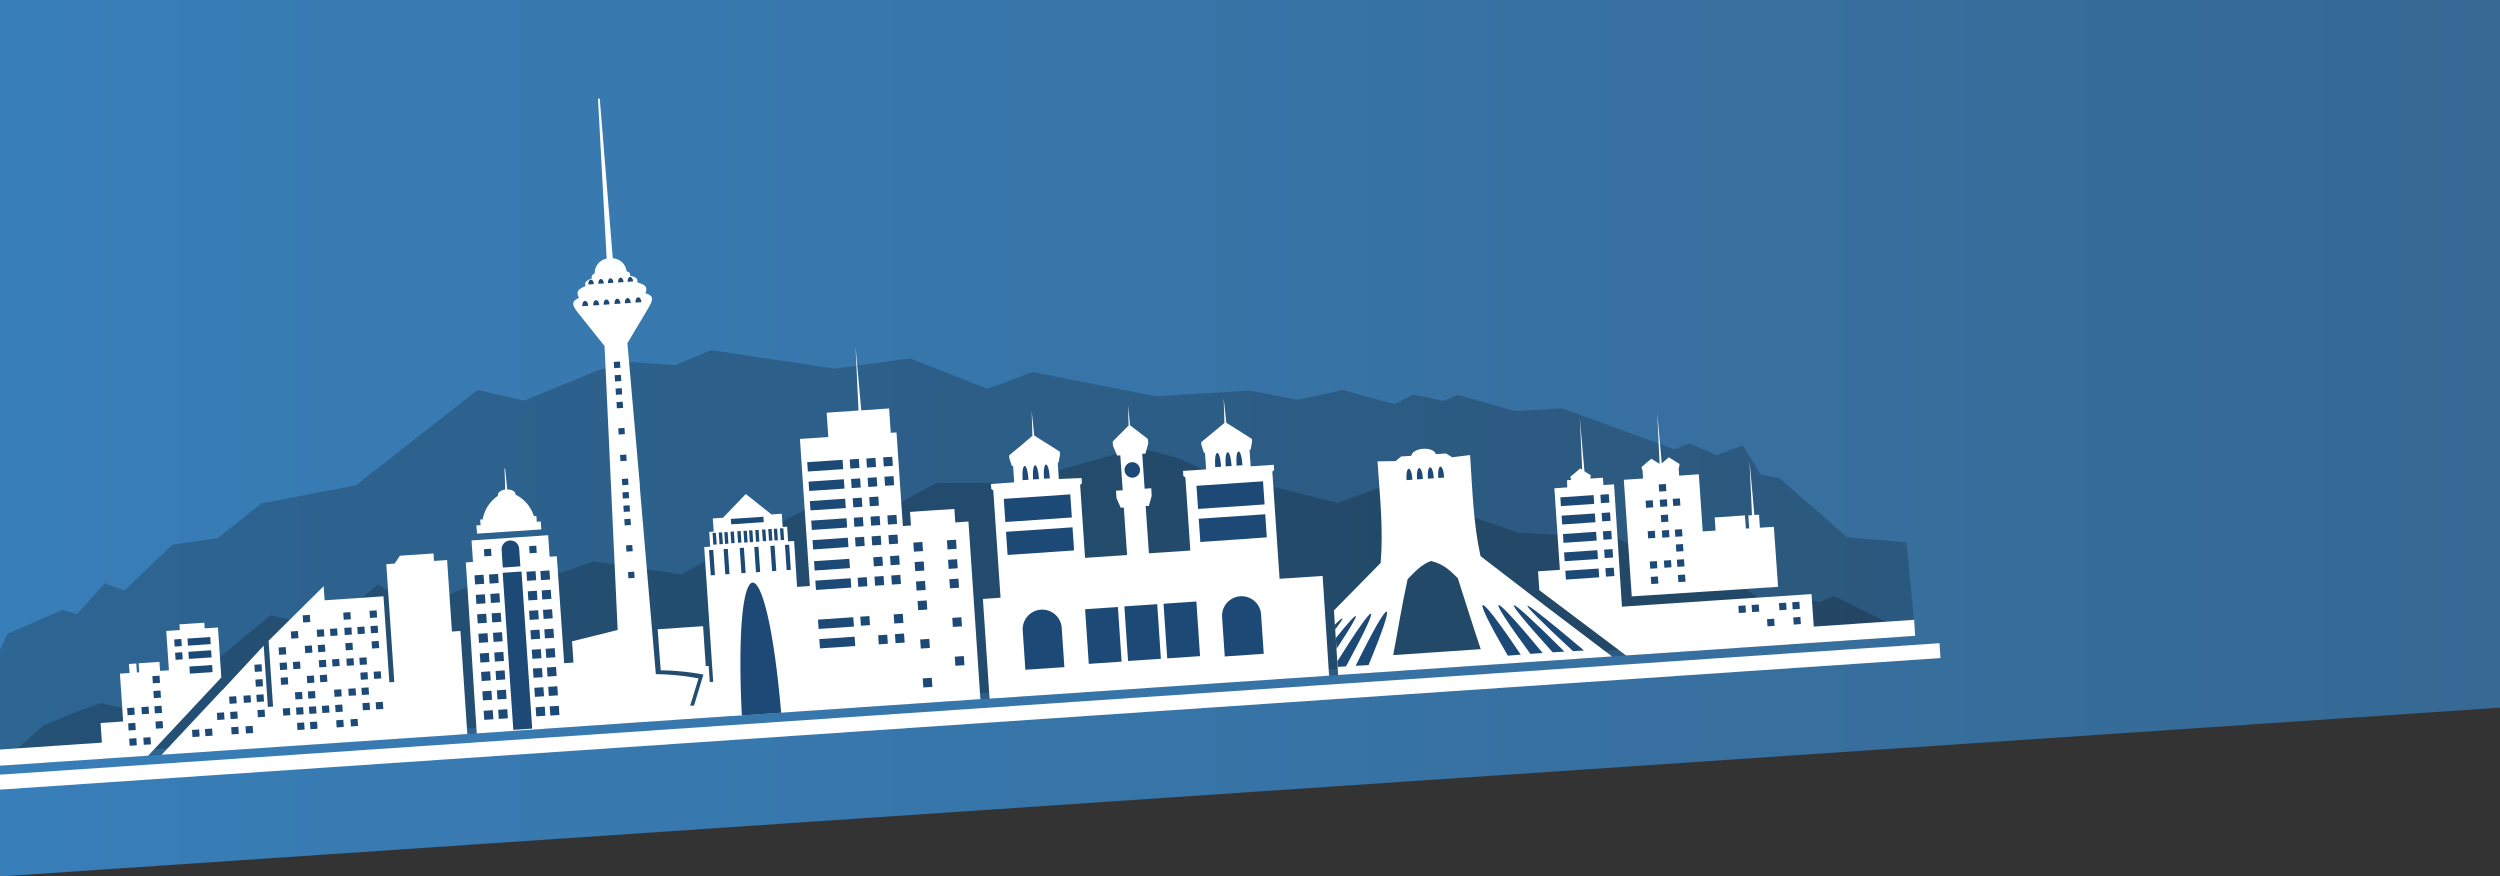 <svg id="Ñëîé_1" data-name="Ñëîé 1" xmlns="http://www.w3.org/2000/svg" xmlns:xlink="http://www.w3.org/1999/xlink" viewBox="0 0 595 208.6"><rect x="0" y="0" width="595" height="208.6" fill="#333333" stroke="none"/><defs><style>.cls-1{fill:url(#linear-gradient);}.cls-2{opacity:0.2;}.cls-3{fill:#fff;}.cls-4{fill:none;}.cls-5,.cls-6{fill:#1c4975;}.cls-5{fill-rule:evenodd;}</style><linearGradient id="linear-gradient" y1="104.3" x2="595" y2="104.3" gradientUnits="userSpaceOnUse"><stop offset="0" stop-color="#387eb8"/><stop offset="1" stop-color="#366994"/></linearGradient></defs><title>My Tehran - Shrinked B</title><polygon class="cls-1" points="0 208.6 595 168.42 595 0 0 0 0 208.6"/><polygon class="cls-2" points="2.93 179.28 10.32 172.66 17.88 169.53 23.93 167.34 30.64 168.8 36.74 165.11 40.61 166.07 64.33 146.45 77.22 149.23 90 139.08 94.79 142.36 101.94 139.83 106.71 141.55 118.91 136.49 130.1 137.38 141.4 133.6 161.99 136.69 193.05 120.56 205.03 124.64 222.83 114.95 241.57 114.91 270.87 106.51 280.05 108.89 291.66 114.02 299.55 114.97 318.32 119.7 329.32 115.68 361.43 126.79 384.95 128 396.77 134.77 407.91 134.85 421.07 144.09 425.56 141.74 432.99 143.28 436.42 141.82 450.7 148.86 455.07 148.58 455.16 149.97 455.74 149.93 455.7 149.42 453.73 129.08 439.62 127.88 423.52 113.81 419.05 112.94 414.78 106.02 408.5 108.36 402.15 105.51 398.55 106.98 371.87 97.19 360.55 97.82 346.87 93.97 343.54 95.42 336.32 93.87 331.96 96.21 319.54 92.82 308.88 95.18 297.5 92.95 275 94.33 245.72 88.53 235.03 92.53 216.6 85.3 198.56 87.75 169.23 83.33 160.71 86.91 149.7 86.15 142.24 88.14 124.79 95.33 113.67 92.81 84.73 115.47 62.24 119.81 51.76 128.08 41.05 129.64 29.6 140.55 24.96 138.82 18.34 146.15 14.85 145.16 1.81 150.82 0 154.71 0 179.62 2.93 179.28"/><polygon class="cls-2" points="450.7 148.86 436.42 141.82 432.99 143.28 425.56 141.74 421.07 144.09 407.91 134.85 396.77 134.77 384.95 128 361.43 126.79 329.32 115.68 318.32 119.7 299.55 114.97 291.66 114.02 280.05 108.89 270.87 106.51 241.57 114.91 222.83 114.95 205.03 124.64 193.05 120.56 161.99 136.69 141.4 133.6 130.1 137.38 118.91 136.49 106.71 141.55 101.94 139.83 94.79 142.36 90 139.08 77.22 149.23 64.33 146.45 40.61 166.07 36.74 165.11 30.64 168.8 23.93 167.34 17.88 169.53 10.32 172.66 2.93 179.28 0 179.62 0 180.82 34.05 178.51 455.16 149.97 455.07 148.58 450.7 148.86"/><polygon class="cls-2" points="450.7 148.86 436.42 141.82 432.99 143.28 425.56 141.74 421.07 144.09 407.91 134.85 396.77 134.77 384.95 128 361.43 126.79 329.32 115.68 318.32 119.7 299.55 114.97 291.66 114.02 280.05 108.89 270.87 106.51 241.57 114.91 222.83 114.95 205.03 124.64 193.05 120.56 161.99 136.69 141.4 133.6 130.1 137.38 118.91 136.49 106.71 141.55 101.94 139.83 94.79 142.36 90 139.08 77.22 149.23 64.33 146.45 40.61 166.07 36.74 165.11 30.64 168.8 23.93 167.34 17.88 169.53 10.32 172.66 2.93 179.28 0 179.62 0 180.82 34.05 178.51 455.16 149.97 455.07 148.58 450.7 148.86"/><polygon class="cls-2" points="0 180.82 0 182.24 455.26 151.38 455.16 149.97 34.05 178.51 0 180.82"/><polygon class="cls-3" points="461.84 156.62 461.6 153.08 0 184.37 0 187.93 461.84 156.62"/><path class="cls-4" d="M340.53,133.52c-2.39.89-4,2.8-5.51,4.31-1.33,6-2.29,12.07-3.44,18.08l20.83-1.41c-1.89-5.61-3.63-11.25-5.45-16.88C345.16,135.83,343.59,134.2,340.53,133.52Z" transform="translate(0 0)"/><path class="cls-3" d="M388.36,141.94l34.82-2.28-1-14.28-3.32.22-.21-3.1-1.11.07-.38-4.31-.79-8.72.41,8.75.19,4.32-.87.06.21,3.11-.79,0-.22-3.12-7.2.49.21,3.12-3.06.21-.93-13.6-4.68.32-.12-1.74h.05l.14-.77,0-.27-1.26-.79-1.27-.79-1.15,1-.53.44-.3-3.34-.78-8.71.4,8.74.16,3.42-.7-.43-1.26-.78-1.15.95-1.15,1,0,.27.21.66.13,1.82-4.59.31Z" transform="translate(0 0)"/><path class="cls-3" d="M113.55,127l15.28-1-.13-1.89-.95.07-.09-1.35-.6,0a8.54,8.54,0,0,0-4.4-5.12h.06c-.06-.83-1-1.21-2-1.2l-.5-5h-.15l.18,5c-1,.13-1.82.63-1.76,1.46h.06a8.63,8.63,0,0,0-3.68,5.67l-.59,0,.09,1.35-1,.07Z" transform="translate(0 0)"/><polygon class="cls-3" points="107.56 150.31 106.41 133.29 103.29 133.5 103.17 131.72 95.18 132.26 93.93 134.13 91.94 134.27 93.84 162.31 92.66 162.38 91.27 141.92 77.26 142.87 77.03 139.51 63.93 152.49 64.99 168.16 63.75 168.25 62.76 153.67 52.88 164.3 52.88 164.24 38.47 179.63 111.22 174.7 109.58 150.17 107.56 150.31"/><polygon class="cls-3" points="52.67 161.24 51.87 149.34 48.71 149.55 48.62 148.2 42.7 148.6 42.8 149.95 39.57 150.17 40.2 159.53 38.1 159.67 37.95 157.53 32.99 157.86 33.13 160.01 32.58 160.05 32.44 157.91 30.68 158.03 30.83 160.17 28.54 160.32 29.31 171.71 23.94 172.07 24.25 176.74 0 178.39 0 182.24 35.26 179.85 52.67 161.24"/><path class="cls-3" d="M455.57,147.51l-23.9,1.62-.53-7.74c-15,1-30,1.94-45.12,3-.64-9.77-1.22-19.39-1.88-29.12l-2.53.17-.12-1.75-3,.21.09-.53,0-.27-1.26-.79-.22-.14-.35-3.93L376,99.48l.4,8.74.16,3.56-.48-.3-1.15,1-1.15.95,0,.28.17.51-1,.07L373,116l-3.06.21,1.31,19.41-5.19.35.3,4.5L387,156l68.8-4.67Z" transform="translate(0 0)"/><path class="cls-3" d="M227.36,124.35l-.21-3.21c-5.43.37-.68,0-10.56.7l.22,3.22-1.93.14-1.51-22.27L212,103l-.39-5.79-6.63.45-.58-6.44-.78-8.72.4,8.74.3,6.46-7.58.52.39,5.79-6.75.46c1.38,20.42.77,11.34,2.37,35l-3.05.21L189,128.75l-1.42.09-.24-3.49-1.06.07-.22-3.15-2.44.17-2.79-2.22-3.33-2.65-2.95,3.08-2.47,2.57-2.44.17.22,3.14-1.06.07.23,3.5-1.43.1c.73,10.69,1.42,21.38,2.14,32.07l-.82.06-.25-3.81-.7,0-.64-9.49-10.81.73.73,9.78a59.77,59.77,0,0,1,10.16,1l-2.22,7.36-.94.07,2-6.52a59.75,59.75,0,0,0-10.16-1l-3.82-44.59h.05l-3-34.19,4.46-7.46c1.64-2.73,2.15-3.7-.17-4.42.52-1.42.13-2-1.94-2.58.2-.85-.24-1.24-1.74-1.63.12-.52-.08-.8-.79-1h0a3.53,3.53,0,0,0-3.3-3.11l-3.1-38-.42,0,2.06,38.08a3.53,3.53,0,0,0-2.85,3.53h0c-.67.33-.83.65-.64,1.14-1.44.59-1.82,1-1.51,1.85-2,.84-2.28,1.48-1.56,2.82-2.21,1-1.57,1.92.42,4.4l5.64,7.06L147,149.93c-3.61.92-7.23,1.81-10.85,2.7l.34,5.06-2.22.15q-.87-12.71-1.75-25.45l-1.71.11-.35-5.12-18.24,1.24.35,5.12-1.71.12c.92,13.63,1.69,27,2.61,40.69L150.74,172l18.73-1.27.81-.05,2.66-.18,60.39-4.1q-1.41-21.13-2.84-42.28Z" transform="translate(0 0)"/><path class="cls-3" d="M304.54,137.75l-1.73-25.5.43-.39v0l-.08-1.24-5.5.37-.27-3.94.25,0,.35-1.92-.05-.68-3.15-2-2.93-1.83-.26-2.46-.37-3.44.11,3.46.07,2.48-2.64,2.2-2.88,2.37.05.68.6,1.86.25,0,.27,3.94-5.5.37.08,1.24.06,0,.42.3,1.18,17.4-9.86.67-.77-11.27.76,0,.67-2.4v-.06L274,116.2l-1.58.11-.57-8.3.76-.05.67-2.4v-.06l-.07-1-2.2-1.71-2.05-1.57-.14-1.35-.36-3.43.1,3.45.05,1.37-1.79,1.82-2,2h0l.06,1,1,2.35.75-.06.57,8.31-1.59.1.11,1.7,0,.07,1,2.28.75,0,.77,11.27-10,.67-1.17-17.37.42-.39v0l-.08-1.23L252,114l-.26-3.9h.2l.35-1.92-.05-.68-3.15-2-2.93-1.83-.26-2.46-.37-3.44.11,3.45.07,2.49L243.05,106l-2.88,2.37.05.69.6,1.85.3,0,.26,3.89-5.54.38.08,1.24.06,0,.42.29,1.73,25.55-4.2.29,1.59,23.73,80.8-5.47c-.53-7.94-1-15.85-1.54-23.74Z" transform="translate(0 0)"/><path class="cls-3" d="M349.88,108.3l-4.26.53-1.48-.91-2.43.17c-.14-.82-1.45-1.38-3-1.28s-2.77.84-2.8,1.67l-2.43.16-1.34,1.1-4.3.06c.55,8.11,1.43,16.06.76,24.17l-11.12,11.31,1,15.37,65.17-4.42c-10.54-7.94-20.89-15.83-31.29-23.87C350.63,124.41,350.43,116.41,349.88,108.3Zm-18.3,47.61c1.15-6,2.11-12.11,3.44-18.08,1.53-1.51,3.12-3.42,5.51-4.31,3.06.68,4.63,2.31,6.43,4.1,1.82,5.63,3.56,11.27,5.45,16.88Z" transform="translate(0 0)"/><path class="cls-5" d="M202.23,109.35l2.17-.14.15,2.16-2.17.15-.15-2.17Zm1.26,18.56,2.17-.15.14,2.17-2.16.15-.15-2.17Zm7.95-.54,2.16-.14.15,2.16-2.16.15-.15-2.17Zm-4,.28,2.17-.15.15,2.16-2.17.15-.15-2.16Zm-4.25-4.43,2.17-.15.15,2.17-2.17.14-.15-2.16Zm8-.54,2.17-.15.14,2.17-2.16.15-.15-2.17Zm-4,.27,2.16-.14.15,2.16-2.17.15-.14-2.17Zm-4.25-4.36,2.16-.15.15,2.17-2.16.15-.15-2.17Zm3.93-.27,2.17-.14.14,2.16-2.16.15-.15-2.17ZM202.55,114l2.16-.15.15,2.17-2.17.14-.14-2.16Zm7.94-.54,2.17-.15.14,2.17-2.16.14-.15-2.16Zm-4,.27,2.16-.14.15,2.16-2.16.15-.15-2.17Zm3.7-4.88,2.17-.14.14,2.16-2.16.15-.15-2.17Zm-4,.28,2.16-.15.15,2.16-2.17.15Z" transform="translate(0 0)"/><path class="cls-5" d="M112.93,136.93l2.16-.15.15,2.17-2.17.15-.14-2.17Zm1.56,23,2.16-.15.15,2.16-2.17.15-.14-2.16Zm12.37-.84L129,159l.15,2.17-2.17.14-.14-2.16Zm.62,9.24,2.17-.15.14,2.17-2.16.14-.15-2.16Zm3.31-.23L133,168l.14,2.16-2.16.15-.15-2.17Zm-3.62-4.4,2.16-.15.15,2.16-2.16.15-.15-2.16Zm3.31-.23,2.16-.14.15,2.16-2.17.15-.14-2.17Zm-.31-4.61,2.16-.14.15,2.16-2.17.15-.14-2.17Zm-15.06,10.31,2.17-.15.14,2.16-2.16.15-.15-2.16Zm3.46-.24,2.16-.14.15,2.16-2.17.15-.14-2.17Zm-3.77-4.39,2.16-.15.15,2.16-2.17.15-.14-2.16Zm3.45-.24,2.17-.15.14,2.17-2.16.15-.15-2.17Zm-.31-4.61,2.16-.14.15,2.16-2.16.15-.15-2.17Zm7.36-23.62,2.16-.14.15,2.16-2.17.15-.14-2.17Zm1.26,18.56,2.16-.14.15,2.16-2.17.15-.14-2.17Zm3.3-.22,2.17-.15.14,2.17-2.16.14-.15-2.16ZM126.24,150l2.16-.15.15,2.17-2.17.15-.14-2.17Zm3.31-.22,2.16-.15.15,2.16-2.17.15-.14-2.16Zm-3.63-4.41,2.17-.14.14,2.16-2.16.15-.15-2.17Zm3.31-.22,2.17-.15.14,2.16-2.16.15-.15-2.16Zm-3.62-4.41,2.16-.15.15,2.17-2.16.14-.15-2.16Zm3.31-.22,2.16-.15.15,2.16-2.17.15-.14-2.16Zm-.31-4.61,2.16-.15.15,2.17-2.17.14-.14-2.16Zm-14.43,19.62,2.17-.15.14,2.17-2.16.15-.15-2.17Zm3.46-.23,2.16-.15.15,2.16-2.17.15-.14-2.16Zm-3.77-4.46,2.16-.15.15,2.17L114,153l-.14-2.16Zm3.45-.23,2.16-.15.15,2.16-2.16.15-.15-2.16Zm-3.77-4.4,2.17-.15.14,2.17-2.16.14-.15-2.16Zm3.46-.23,2.16-.15.15,2.16-2.17.15-.14-2.16Zm-3.77-4.4,2.16-.15.15,2.17-2.17.14-.14-2.16Zm3.45-.23,2.17-.15.14,2.16-2.16.15-.15-2.16Zm-.31-4.61,2.16-.15.15,2.16-2.16.15Z" transform="translate(0 0)"/><path class="cls-5" d="M219.6,161.46l2.16-.15.15,2.17-2.16.14-.15-2.16Zm7.63-5.17,2.17-.15.14,2.17-2.16.14-.15-2.16ZM219,152.2l2.17-.15.14,2.16-2.16.15L219,152.2Zm7.64-5.15,2.16-.15.15,2.17-2.17.14-.14-2.16Zm-8.26-4,2.17-.15.15,2.17-2.17.15-.15-2.17ZM218,138.4l2.16-.15.15,2.17-2.17.14L218,138.4Zm7.94-.54,2.17-.15.14,2.17-2.16.14-.15-2.16Zm-8.26-4.09,2.17-.15.14,2.17-2.16.14-.15-2.16Zm7.95-.54,2.16-.14.15,2.16-2.16.15-.15-2.17Zm-8.26-4.09,2.16-.15.15,2.17-2.16.14-.15-2.16Zm8-.54,2.16-.15.15,2.17-2.17.14Z" transform="translate(0 0)"/><rect class="cls-6" x="120.89" y="136.14" width="4.5" height="37.47" transform="translate(-10.19 8.68) rotate(-3.88)"/><path class="cls-5" d="M258.25,145l7.81-.53.88,13-7.81.53-.88-13Zm33.2,11.24,9.32-.64-.63-9.27h0v-.09a4.65,4.65,0,0,0-9.28.63v.08h0l.63,9.27ZM244,159.41l9.32-.63-.63-9.27h0v-.08a4.65,4.65,0,1,0-9.28.63v.08h0l.63,9.27Zm-5.1-40.68,15.83-1.07.37,5.5-15.83,1.08-.37-5.51Zm45.86-3.11,15.84-1.07.37,5.5-15.83,1.08-.38-5.51Zm.53,7.84,15.84-1.07.37,5.5L285.68,129l-.38-5.51Zm-45.86,3.11,15.83-1.07.37,5.5-15.83,1.08-.37-5.51Zm37.49,17.12,7.82-.53.87,13-7.81.53-.88-13Zm-9.32.63,7.82-.53.87,13-7.81.53Z" transform="translate(0 0)"/><path class="cls-5" d="M269.65,113.68a1.84,1.84,0,1,0-2-1.71A1.85,1.85,0,0,0,269.65,113.68Z" transform="translate(0 0)"/><path class="cls-5" d="M193.38,128.55l8.4-.57.15,2.22-8.4.57-.15-2.22ZM192.12,110l8.41-.57.15,2.22-8.41.57-.15-2.22Zm.32,4.63,8.4-.57.15,2.22-8.4.57-.15-2.22Zm.31,4.63,8.4-.57.15,2.22-8.4.57-.15-2.22Zm.32,4.65,8.4-.57.15,2.22-8.4.57Z" transform="translate(0 0)"/><path class="cls-5" d="M69.33,152l1.7-.12-.12-1.7-1.7.12.12,1.7Zm14.08,19.2,1.7-.12.12,1.7-1.7.12-.12-1.7Zm6-4.06,1.7-.12.12,1.7-1.7.12-.12-1.7Zm-3.15.21,1.7-.11.11,1.7-1.7.11-.11-1.7Zm-3.34-3.43,1.7-.11.12,1.7L83,165.6l-.11-1.7Zm3.09-.21,1.7-.11.12,1.7-1.7.11-.12-1.7Zm2.91-3.84,1.7-.11.12,1.7-1.7.12-.12-1.71Zm-3.16.22,1.71-.12.11,1.7-1.7.12-.12-1.7Zm-3.33-3.33,1.71-.11.11,1.7-1.7.11-.12-1.7Zm3.09-.21,1.71-.11.11,1.7-1.7.11-.12-1.7Zm-3.34-3.47,1.71-.12.11,1.7-1.7.12-.12-1.7Zm6.25-.43,1.7-.11.12,1.7-1.7.11-.12-1.7Zm-6.49-3.21,1.7-.12.11,1.7-1.7.12-.11-1.7Zm6.24-.43,1.71-.11.11,1.7-1.7.11-.12-1.7Zm-3.15.22,1.7-.12.11,1.7-1.7.12-.11-1.7Zm-3.34-3.43,1.7-.12.12,1.7-1.7.12-.12-1.7Zm6.25-.43,1.7-.11.11,1.7-1.7.11-.11-1.7Zm-15.79,2.78,1.7-.11-.11-1.7-1.7.11.11,1.7Zm6.5,3.22,1.7-.12-.12-1.7-1.7.12.12,1.7Zm-3.16.21,1.7-.11-.11-1.71-1.7.12.11,1.7Zm-2.84,3.85,1.7-.11-.12-1.71-1.7.12.12,1.7Zm3.09-.21,1.7-.11-.12-1.7-1.7.11.12,1.7Zm3.4,3.41,1.7-.12-.12-1.7-1.7.12.12,1.7Zm-3.16.21,1.7-.11-.11-1.7-1.7.11.11,1.7Zm-2.85,3.75,1.7-.12-.11-1.7-1.7.12.11,1.7Zm3.09-.21,1.7-.12-.11-1.7-1.7.12.11,1.7Zm-2.84,3.9,1.7-.12-.11-1.7-1.7.11.11,1.71Zm6.25-.43,1.7-.11-.12-1.7-1.7.11.12,1.7Zm-6,4.06,1.7-.11-.12-1.7-1.7.11.12,1.7Zm6.25-.42,1.7-.11-.12-1.71-1.7.12.12,1.7Zm-3.16.21,1.7-.11-.12-1.7-1.7.11.12,1.7Zm-2.84,3.85,1.7-.11-.12-1.7-1.7.11.12,1.7Zm6.24-.42,1.7-.11-.11-1.71-1.7.12.11,1.7Zm-13.7-17.28,1.7-.11L68,154l-1.7.11.12,1.7Zm3.4,3.41,1.7-.11-.12-1.71-1.7.12.12,1.7Zm-3.16.21,1.7-.11-.11-1.7-1.7.11.11,1.7ZM66.9,163l1.7-.12-.11-1.7-1.7.12.11,1.7Zm3.41,3.47,1.7-.11-.12-1.7-1.7.11.12,1.7Zm.25,3.64,1.7-.11-.12-1.7-1.7.11.12,1.7Zm-3.16.22,1.7-.12L69,168.5l-1.7.12.12,1.7Zm3.4,3.42,1.7-.11-.11-1.7-1.7.11Z" transform="translate(0 0)"/><path class="cls-5" d="M58.42,172.87l1.71-.11.11,1.7-1.7.11-.12-1.7ZM61.27,169l1.7-.11.11,1.7-1.7.12L61.27,169Zm-3.34-3.43,1.7-.11.12,1.7-1.7.12-.12-1.71Zm3.09-.21,1.7-.11.12,1.7-1.7.12L61,165.38Zm-.24-3.62,1.7-.11.11,1.7-1.7.11-.11-1.7Zm-.24-3.53,1.7-.12.11,1.7-1.7.12-.11-1.7Zm-5.9,9.3,1.7-.12-.12-1.7-1.7.12.12,1.7Zm.25,3.63,1.7-.11-.12-1.7-1.7.11.12,1.7Zm-3.16.22,1.7-.12-.11-1.7-1.71.12.12,1.7Zm-2.84,3.85,1.7-.12-.12-1.7-1.7.12.12,1.7Zm6.24-.43,1.7-.11-.11-1.7-1.7.11.11,1.7Zm-9.32.64,1.7-.12-.11-1.7-1.7.12Z" transform="translate(0 0)"/><rect class="cls-6" x="44.88" y="154.94" width="5.43" height="1.7" transform="translate(-10.43 3.58) rotate(-3.88)"/><rect class="cls-6" x="41.72" y="155.28" width="1.7" height="1.7" transform="translate(-10.46 3.24) rotate(-3.88)"/><rect class="cls-6" x="44.66" y="151.79" width="5.43" height="1.7" transform="translate(-10.21 3.55) rotate(-3.88)"/><rect class="cls-6" x="41.51" y="152.13" width="1.7" height="1.7" transform="translate(-10.25 3.22) rotate(-3.88)"/><rect class="cls-6" x="45.11" y="158.45" width="5.43" height="1.7" transform="translate(-10.66 3.6) rotate(-3.88)"/><path class="cls-5" d="M34.11,175.57l1.7-.12.12,1.7-1.7.12-.12-1.7ZM37,171.72l1.7-.11.11,1.7-1.7.11-.11-1.7Zm-3.34-3.43,1.7-.12.11,1.71-1.7.11-.11-1.7Zm3.09-.21,1.7-.11.12,1.7-1.71.11-.11-1.7Zm-.25-3.62,1.7-.12.12,1.7-1.7.12-.12-1.7Zm-.24-3.54,1.7-.11.12,1.7-1.7.11-.12-1.7Zm-5.89,9.3,1.7-.11-.12-1.7-1.7.11.12,1.7Zm.24,3.64,1.7-.12-.11-1.7-1.7.12.11,1.7Zm.25,3.64,1.7-.12-.11-1.7-1.7.12Z" transform="translate(0 0)"/><path class="cls-5" d="M380.89,117.75l2-.14.14,2-2,.14-.14-2Zm1.19,17.49,2-.14.14,2-2,.14-.14-2Zm-.3-4.42,2-.14.14,2-2,.14-.14-2Zm-.3-4.36,2-.14.14,2-2,.14-.14-2Zm-.29-4.37,2-.14.13,2-2,.14Z" transform="translate(0 0)"/><path class="cls-5" d="M372.55,135.84l7.92-.53.14,2.09-7.92.54-.14-2.1Zm-1.19-17.47,7.92-.54.14,2.1-7.92.53-.14-2.09Zm.3,4.36,7.92-.53.14,2.09-7.92.54-.14-2.1Zm.29,4.37,7.92-.54.15,2.09-7.92.54L372,127.1Zm.3,4.38,7.92-.54.14,2.1-7.92.53Z" transform="translate(0 0)"/><path class="cls-5" d="M399.34,136.85l1.7-.11.12,1.7-1.7.11-.12-1.7ZM396,133.42l1.7-.11.12,1.7-1.7.11-.12-1.7Zm3.09-.21,1.7-.11.12,1.7-1.7.11-.12-1.7Zm-.24-3.62,1.7-.11.11,1.7-1.7.11-.11-1.7Zm-3.33-3.33,1.7-.11.11,1.7-1.7.12-.11-1.71Zm3.09-.21,1.7-.11.12,1.7-1.71.12-.11-1.71Zm-3.34-3.47,1.7-.12.11,1.7-1.7.12-.11-1.7Zm-.25-3.64,1.7-.12.12,1.7-1.7.12-.12-1.7Zm3.09-.21,1.7-.12.12,1.7-1.7.12-.12-1.7Zm-3.34-3.43,1.71-.12.11,1.7-1.7.12-.12-1.7Zm-3,5.57,1.7-.12-.11-1.7-1.7.12.11,1.7Zm.49,7.26,1.7-.11-.11-1.71-1.7.12.11,1.7Zm.49,7.22,1.7-.11-.11-1.7-1.7.11.11,1.7ZM393,139l1.7-.11-.12-1.7-1.7.11Z" transform="translate(0 0)"/><path class="cls-5" d="M426.55,143.33l1.7-.12.11,1.7-1.7.12-.11-1.7Zm-3.16.21,1.7-.11.12,1.7-1.7.11-.12-1.7Zm-2.84,3.83,1.7-.12.11,1.71-1.7.11-.11-1.7Zm6.24-.42,1.7-.12.12,1.7-1.7.12-.12-1.7ZM417,145.68l1.7-.11-.11-1.7-1.71.11.12,1.7Zm-3.16.22,1.7-.12-.11-1.7-1.7.12Z" transform="translate(0 0)"/><path class="cls-5" d="M176.55,170.27c-2.05-41.78,5.77-42.31,9.37-.63Z" transform="translate(0 0)"/><path class="cls-5" d="M172.22,130.7l1-.07.4,6-1,.06-.4-6Zm-3.47.23,1-.06.41,6-1,.07-.41-6Zm14.6-1,1-.06.41,6-1,.07-.41-6Zm-7.3.5,1-.07.41,6-1,.06-.41-6Zm10.77-.73,1-.07.4,6-1,.06-.4-6Zm-7.3.49,1-.06.4,6-1,.07Z" transform="translate(0 0)"/><rect class="cls-6" x="173.97" y="123.25" width="7.76" height="1.29" transform="translate(-7.97 12.31) rotate(-3.88)"/><path class="cls-5" d="M172.38,126.64l.8,0,.18,2.75-.79.06-.19-2.76Zm1.48-.1.8-.05.18,2.75-.79.06-.19-2.76Zm-2.8.19.8,0,.19,2.75-.8.06-.19-2.76Zm11.78-.8.8-.05.19,2.76-.8.05-.19-2.76Zm-5.89.4.8,0,.19,2.75-.8.06-.19-2.76Zm8.69-.59.79,0,.19,2.76-.8.05-.18-2.76Zm-5.89.4.8,0,.18,2.76-.8.05-.18-2.76Zm-10.16.69.79,0,.19,2.75-.8.06-.18-2.76Zm11.77-.8.8,0,.19,2.76-.8,0-.19-2.76Zm-5.89.4.8-.05.19,2.75-.8.06-.19-2.76Zm8.69-.59.79,0,.19,2.76-.8,0-.18-2.76Zm-5.89.4.8,0,.18,2.76-.79.05Z" transform="translate(0 0)"/><path class="cls-5" d="M119.66,135.08l4.19-.29-.29-4.17h0v0a2.09,2.09,0,1,0-4.17.28v0h0Z" transform="translate(0 0)"/><rect class="cls-6" x="115.22" y="130.66" width="1.7" height="1.7" transform="translate(-8.63 8.15) rotate(-3.88)"/><rect class="cls-6" x="125.98" y="129.93" width="1.7" height="1.7" transform="translate(-8.55 8.88) rotate(-3.88)"/><path class="cls-5" d="M147.57,108.28l1.48-.1.1,1.48-1.48.1-.1-1.48Zm-.43-6.34,1.48-.1.1,1.48-1.48.1-.1-1.48Zm-.42-6.24,1.48-.1.1,1.48-1.48.1-.1-1.48Zm-.22-3.22,1.48-.1.1,1.48-1.48.1-.1-1.48Zm-.22-3.17,1.49-.1.1,1.48-1.49.1-.1-1.48Zm-.21-3.17,1.48-.1.1,1.48-1.48.1Z" transform="translate(0 0)"/><path class="cls-5" d="M149.46,136.15l1.48-.1.1,1.48-1.48.1-.1-1.48ZM149,129.8l1.48-.1.1,1.49-1.48.1-.1-1.49Zm-.42-6.24,1.48-.1.1,1.49-1.48.1-.1-1.49Zm-.22-3.21,1.48-.1.1,1.48-1.48.1-.1-1.48Zm-.22-3.17,1.49-.1.1,1.48-1.49.1-.1-1.48ZM148,114l1.48-.11.1,1.49-1.48.1Z" transform="translate(0 0)"/><path class="cls-5" d="M140,72.78l-1.41.09c-.11-1.6,1.3-1.7,1.41-.09Zm12.66-.86-1.41.09c-.11-1.6,1.3-1.7,1.41-.09Zm-2.53.17-1.41.1c-.11-1.61,1.3-1.71,1.41-.1Zm-2.46.17-1.41.09c-.11-1.6,1.3-1.7,1.41-.09Zm-2.59.17-1.41.1c-.11-1.61,1.3-1.7,1.41-.1Zm-2.49.17-1.41.1C141.1,71.09,142.51,71,142.62,72.6Z" transform="translate(0 0)"/><path class="cls-5" d="M141.33,67.62l-1.3.09c-.1-1.49,1.2-1.57,1.3-.09Zm9.35-.63-1.3.08c-.1-1.48,1.2-1.57,1.3-.08Zm-2.27.15-1.3.09c-.1-1.48,1.2-1.57,1.3-.09ZM146,67.3l-1.3.09c-.1-1.48,1.2-1.57,1.3-.09Zm-2.3.16-1.3.09C142.32,66.06,143.62,66,143.72,67.46Z" transform="translate(0 0)"/><path class="cls-5" d="M213,150.92l2.16-.15.15,2.17-2.17.14-.14-2.16Zm-4,.27,2.16-.14.15,2.16-2.16.15-.15-2.17Zm-4.25-4.42,2.16-.15.15,2.16-2.16.15-.15-2.16Zm7.95-.54,2.16-.15.15,2.17-2.17.14-.14-2.16Zm-8.58-8.72,2.17-.15.14,2.16-2.16.15-.15-2.16Zm8-.54,2.16-.15.15,2.17-2.16.14-.15-2.16Zm-4,.27,2.17-.15.15,2.17-2.17.14-.15-2.16Zm3.71-4.88,2.16-.15.15,2.17-2.17.14-.14-2.16Zm-4,.27,2.17-.14.14,2.16-2.16.15Z" transform="translate(0 0)"/><path class="cls-5" d="M195,152.1l8.4-.57.15,2.22-8.4.57L195,152.1Zm-1.26-18.54,8.4-.57.15,2.22-8.4.57-.15-2.22Zm.31,4.63,8.41-.57.15,2.22-8.41.57-.15-2.22Zm.63,9.28,8.4-.57.16,2.22-8.41.57Z" transform="translate(0 0)"/><path class="cls-5" d="M343.71,113.66l-1.41.09c-.24-3.54,1.17-3.63,1.41-.09Zm-2.46.17-1.41.09c-.24-3.54,1.17-3.63,1.41-.09Zm-2.59.17-1.41.1c-.24-3.54,1.17-3.64,1.41-.1Zm-2.5.17-1.4.1C334.52,110.72,335.92,110.63,336.16,114.17Z" transform="translate(0 0)"/><path class="cls-5" d="M377,154.82l-2.65.14c-15.56-14.44-14.07-14.28,2.65-.14Zm-4.67.26c-14.7-14.67-16.33-14.8-2.79.17l2.79-.17Zm-5.17.34c-12.58-15.22-14.35-15.31-2.93.2l2.93-.2Zm-5.23.38c-10.53-15.74-12.44-15.8-3.06.25Z" transform="translate(0 0)"/><path class="cls-5" d="M317.78,149.83c2.35-3.13,2.29-3.5-.08-1.16l.08,1.16Zm.31,4.59-.17-2.55c6.2-7.73,6.51-7,.17,2.55Zm.29,4.3-.09-1.33c9.63-15.39,11-15.23,2.06,1.21l-2,.12Zm4.27-.26,3.06-.17C332.84,141.12,331,141.44,322.65,158.46Z" transform="translate(0 0)"/><path class="cls-5" d="M295.71,110.73l-1.41.09c-.3-4.44,1.11-4.53,1.41-.09Zm-2.59.17-1.41.1c-.3-4.44,1.11-4.54,1.41-.1Zm-2.49.17-1.41.1C288.92,106.73,290.33,106.63,290.63,111.07Z" transform="translate(0 0)"/><path class="cls-5" d="M249.87,113.84l-1.41.09c-.3-4.44,1.11-4.54,1.41-.09Zm-2.59.17-1.41.1c-.3-4.45,1.11-4.54,1.41-.1Zm-2.49.17-1.41.1C243.08,109.83,244.49,109.74,244.79,114.18Z" transform="translate(0 0)"/><rect class="cls-4" width="595" height="208.6"/></svg>